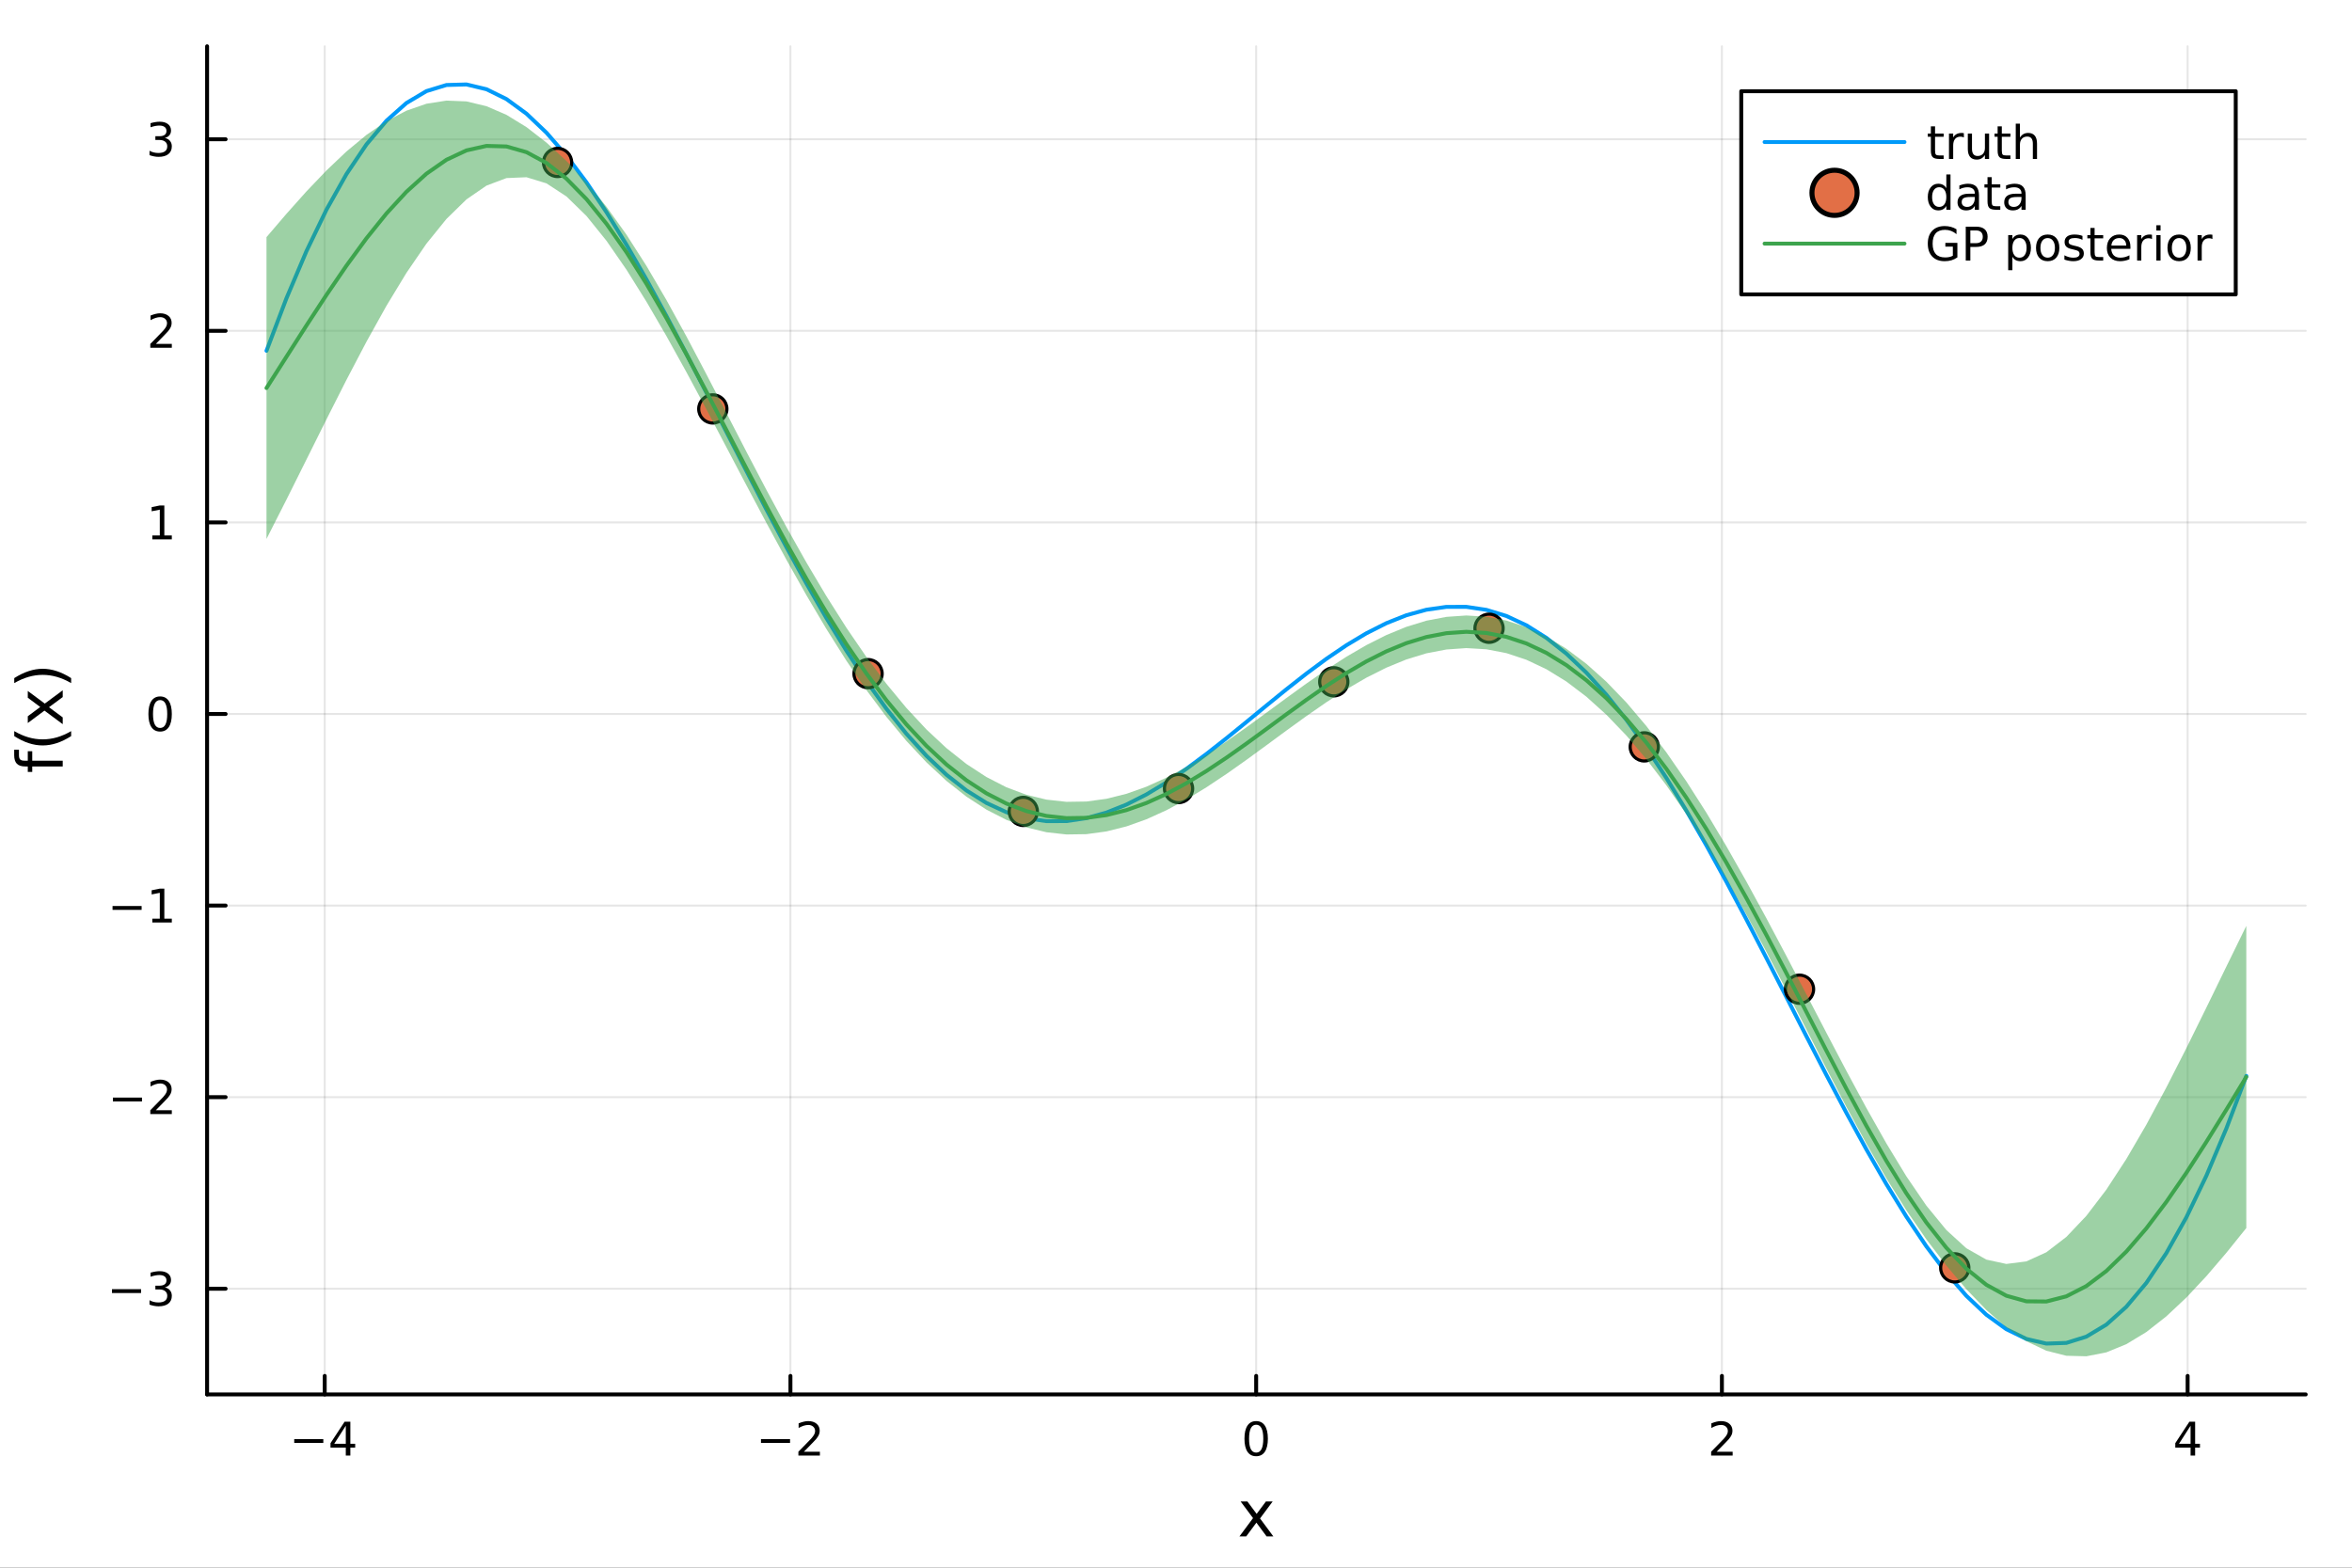 <?xml version="1.0" encoding="utf-8"?>
<svg xmlns="http://www.w3.org/2000/svg" xmlns:xlink="http://www.w3.org/1999/xlink" width="600" height="400" viewBox="0 0 2400 1600">
<rect x="0" y="0" width="2400" height="1600" fill="#333333" stroke="none"/>
<defs>
  <clipPath id="clip390">
    <rect x="0" y="0" width="2400" height="1600"/>
  </clipPath>
</defs>
<path clip-path="url(#clip390)" d="
M0 1600 L2400 1600 L2400 0 L0 0  Z
  " fill="#ffffff" fill-rule="evenodd" fill-opacity="1"/>
<defs>
  <clipPath id="clip391">
    <rect x="480" y="0" width="1681" height="1600"/>
  </clipPath>
</defs>
<path clip-path="url(#clip390)" d="
M211.325 1423.18 L2352.76 1423.18 L2352.76 47.244 L211.325 47.244  Z
  " fill="#ffffff" fill-rule="evenodd" fill-opacity="1"/>
<defs>
  <clipPath id="clip392">
    <rect x="211" y="47" width="2142" height="1377"/>
  </clipPath>
</defs>
<polyline clip-path="url(#clip392)" style="stroke:#000000; stroke-linecap:round; stroke-linejoin:round; stroke-width:2; stroke-opacity:0.1; fill:none" points="
  331.335,1423.18 331.335,47.244 
  "/>
<polyline clip-path="url(#clip392)" style="stroke:#000000; stroke-linecap:round; stroke-linejoin:round; stroke-width:2; stroke-opacity:0.1; fill:none" points="
  806.569,1423.18 806.569,47.244 
  "/>
<polyline clip-path="url(#clip392)" style="stroke:#000000; stroke-linecap:round; stroke-linejoin:round; stroke-width:2; stroke-opacity:0.1; fill:none" points="
  1281.8,1423.18 1281.8,47.244 
  "/>
<polyline clip-path="url(#clip392)" style="stroke:#000000; stroke-linecap:round; stroke-linejoin:round; stroke-width:2; stroke-opacity:0.1; fill:none" points="
  1757.04,1423.18 1757.04,47.244 
  "/>
<polyline clip-path="url(#clip392)" style="stroke:#000000; stroke-linecap:round; stroke-linejoin:round; stroke-width:2; stroke-opacity:0.1; fill:none" points="
  2232.27,1423.18 2232.27,47.244 
  "/>
<polyline clip-path="url(#clip390)" style="stroke:#000000; stroke-linecap:round; stroke-linejoin:round; stroke-width:4; stroke-opacity:1; fill:none" points="
  211.325,1423.18 2352.76,1423.18 
  "/>
<polyline clip-path="url(#clip390)" style="stroke:#000000; stroke-linecap:round; stroke-linejoin:round; stroke-width:4; stroke-opacity:1; fill:none" points="
  331.335,1423.18 331.335,1404.28 
  "/>
<polyline clip-path="url(#clip390)" style="stroke:#000000; stroke-linecap:round; stroke-linejoin:round; stroke-width:4; stroke-opacity:1; fill:none" points="
  806.569,1423.18 806.569,1404.28 
  "/>
<polyline clip-path="url(#clip390)" style="stroke:#000000; stroke-linecap:round; stroke-linejoin:round; stroke-width:4; stroke-opacity:1; fill:none" points="
  1281.8,1423.18 1281.8,1404.28 
  "/>
<polyline clip-path="url(#clip390)" style="stroke:#000000; stroke-linecap:round; stroke-linejoin:round; stroke-width:4; stroke-opacity:1; fill:none" points="
  1757.04,1423.18 1757.04,1404.28 
  "/>
<polyline clip-path="url(#clip390)" style="stroke:#000000; stroke-linecap:round; stroke-linejoin:round; stroke-width:4; stroke-opacity:1; fill:none" points="
  2232.27,1423.18 2232.27,1404.28 
  "/>
<path clip-path="url(#clip390)" d="M300.236 1468.75 L329.912 1468.75 L329.912 1472.69 L300.236 1472.69 L300.236 1468.75 Z" fill="#000000" fill-rule="evenodd" fill-opacity="1" /><path clip-path="url(#clip390)" d="M352.851 1455.09 L341.046 1473.54 L352.851 1473.54 L352.851 1455.09 M351.625 1451.02 L357.504 1451.02 L357.504 1473.54 L362.435 1473.54 L362.435 1477.43 L357.504 1477.43 L357.504 1485.58 L352.851 1485.58 L352.851 1477.43 L337.25 1477.43 L337.25 1472.92 L351.625 1451.02 Z" fill="#000000" fill-rule="evenodd" fill-opacity="1" /><path clip-path="url(#clip390)" d="M776.511 1468.75 L806.187 1468.75 L806.187 1472.69 L776.511 1472.69 L776.511 1468.75 Z" fill="#000000" fill-rule="evenodd" fill-opacity="1" /><path clip-path="url(#clip390)" d="M820.307 1481.64 L836.627 1481.64 L836.627 1485.58 L814.682 1485.58 L814.682 1481.64 Q817.344 1478.89 821.928 1474.26 Q826.534 1469.61 827.715 1468.27 Q829.96 1465.74 830.84 1464.01 Q831.743 1462.25 831.743 1460.56 Q831.743 1457.8 829.798 1456.07 Q827.877 1454.33 824.775 1454.33 Q822.576 1454.33 820.122 1455.09 Q817.692 1455.86 814.914 1457.41 L814.914 1452.69 Q817.738 1451.55 820.192 1450.97 Q822.645 1450.39 824.682 1450.39 Q830.053 1450.39 833.247 1453.08 Q836.442 1455.77 836.442 1460.26 Q836.442 1462.39 835.631 1464.31 Q834.844 1466.2 832.738 1468.8 Q832.159 1469.47 829.057 1472.69 Q825.955 1475.88 820.307 1481.64 Z" fill="#000000" fill-rule="evenodd" fill-opacity="1" /><path clip-path="url(#clip390)" d="M1281.8 1454.1 Q1278.19 1454.1 1276.36 1457.66 Q1274.56 1461.2 1274.56 1468.33 Q1274.56 1475.44 1276.36 1479.01 Q1278.19 1482.55 1281.8 1482.55 Q1285.44 1482.55 1287.24 1479.01 Q1289.07 1475.44 1289.07 1468.33 Q1289.07 1461.2 1287.24 1457.66 Q1285.44 1454.1 1281.8 1454.1 M1281.8 1450.39 Q1287.61 1450.39 1290.67 1455 Q1293.75 1459.58 1293.75 1468.33 Q1293.75 1477.06 1290.67 1481.67 Q1287.61 1486.25 1281.8 1486.25 Q1275.99 1486.25 1272.91 1481.67 Q1269.86 1477.06 1269.86 1468.33 Q1269.86 1459.58 1272.91 1455 Q1275.99 1450.39 1281.8 1450.39 Z" fill="#000000" fill-rule="evenodd" fill-opacity="1" /><path clip-path="url(#clip390)" d="M1751.69 1481.64 L1768.01 1481.64 L1768.01 1485.58 L1746.06 1485.58 L1746.06 1481.64 Q1748.73 1478.89 1753.31 1474.26 Q1757.92 1469.61 1759.1 1468.27 Q1761.34 1465.74 1762.22 1464.01 Q1763.12 1462.25 1763.12 1460.56 Q1763.12 1457.8 1761.18 1456.07 Q1759.26 1454.33 1756.16 1454.33 Q1753.96 1454.33 1751.5 1455.09 Q1749.07 1455.86 1746.3 1457.41 L1746.3 1452.69 Q1749.12 1451.55 1751.57 1450.97 Q1754.03 1450.39 1756.06 1450.39 Q1761.43 1450.39 1764.63 1453.08 Q1767.82 1455.77 1767.82 1460.26 Q1767.82 1462.39 1767.01 1464.31 Q1766.23 1466.2 1764.12 1468.8 Q1763.54 1469.47 1760.44 1472.69 Q1757.34 1475.88 1751.69 1481.64 Z" fill="#000000" fill-rule="evenodd" fill-opacity="1" /><path clip-path="url(#clip390)" d="M2235.28 1455.09 L2223.47 1473.54 L2235.28 1473.54 L2235.28 1455.09 M2234.05 1451.02 L2239.93 1451.02 L2239.93 1473.54 L2244.86 1473.54 L2244.86 1477.43 L2239.93 1477.43 L2239.93 1485.58 L2235.28 1485.58 L2235.28 1477.43 L2219.68 1477.43 L2219.68 1472.92 L2234.05 1451.02 Z" fill="#000000" fill-rule="evenodd" fill-opacity="1" /><path clip-path="url(#clip390)" d="M1298.65 1532.4 L1285.76 1549.74 L1299.32 1568.04 L1292.42 1568.04 L1282.04 1554.04 L1271.66 1568.04 L1264.76 1568.04 L1278.6 1549.39 L1265.94 1532.4 L1272.84 1532.4 L1282.29 1545.1 L1291.75 1532.4 L1298.65 1532.4 Z" fill="#000000" fill-rule="evenodd" fill-opacity="1" /><polyline clip-path="url(#clip392)" style="stroke:#000000; stroke-linecap:round; stroke-linejoin:round; stroke-width:2; stroke-opacity:0.1; fill:none" points="
  211.325,1315.29 2352.76,1315.29 
  "/>
<polyline clip-path="url(#clip392)" style="stroke:#000000; stroke-linecap:round; stroke-linejoin:round; stroke-width:2; stroke-opacity:0.1; fill:none" points="
  211.325,1119.76 2352.76,1119.76 
  "/>
<polyline clip-path="url(#clip392)" style="stroke:#000000; stroke-linecap:round; stroke-linejoin:round; stroke-width:2; stroke-opacity:0.1; fill:none" points="
  211.325,924.235 2352.76,924.235 
  "/>
<polyline clip-path="url(#clip392)" style="stroke:#000000; stroke-linecap:round; stroke-linejoin:round; stroke-width:2; stroke-opacity:0.1; fill:none" points="
  211.325,728.708 2352.76,728.708 
  "/>
<polyline clip-path="url(#clip392)" style="stroke:#000000; stroke-linecap:round; stroke-linejoin:round; stroke-width:2; stroke-opacity:0.1; fill:none" points="
  211.325,533.181 2352.76,533.181 
  "/>
<polyline clip-path="url(#clip392)" style="stroke:#000000; stroke-linecap:round; stroke-linejoin:round; stroke-width:2; stroke-opacity:0.1; fill:none" points="
  211.325,337.654 2352.76,337.654 
  "/>
<polyline clip-path="url(#clip392)" style="stroke:#000000; stroke-linecap:round; stroke-linejoin:round; stroke-width:2; stroke-opacity:0.1; fill:none" points="
  211.325,142.127 2352.76,142.127 
  "/>
<polyline clip-path="url(#clip390)" style="stroke:#000000; stroke-linecap:round; stroke-linejoin:round; stroke-width:4; stroke-opacity:1; fill:none" points="
  211.325,1423.18 211.325,47.244 
  "/>
<polyline clip-path="url(#clip390)" style="stroke:#000000; stroke-linecap:round; stroke-linejoin:round; stroke-width:4; stroke-opacity:1; fill:none" points="
  211.325,1315.29 230.222,1315.29 
  "/>
<polyline clip-path="url(#clip390)" style="stroke:#000000; stroke-linecap:round; stroke-linejoin:round; stroke-width:4; stroke-opacity:1; fill:none" points="
  211.325,1119.76 230.222,1119.76 
  "/>
<polyline clip-path="url(#clip390)" style="stroke:#000000; stroke-linecap:round; stroke-linejoin:round; stroke-width:4; stroke-opacity:1; fill:none" points="
  211.325,924.235 230.222,924.235 
  "/>
<polyline clip-path="url(#clip390)" style="stroke:#000000; stroke-linecap:round; stroke-linejoin:round; stroke-width:4; stroke-opacity:1; fill:none" points="
  211.325,728.708 230.222,728.708 
  "/>
<polyline clip-path="url(#clip390)" style="stroke:#000000; stroke-linecap:round; stroke-linejoin:round; stroke-width:4; stroke-opacity:1; fill:none" points="
  211.325,533.181 230.222,533.181 
  "/>
<polyline clip-path="url(#clip390)" style="stroke:#000000; stroke-linecap:round; stroke-linejoin:round; stroke-width:4; stroke-opacity:1; fill:none" points="
  211.325,337.654 230.222,337.654 
  "/>
<polyline clip-path="url(#clip390)" style="stroke:#000000; stroke-linecap:round; stroke-linejoin:round; stroke-width:4; stroke-opacity:1; fill:none" points="
  211.325,142.127 230.222,142.127 
  "/>
<path clip-path="url(#clip390)" d="M114.26 1315.74 L143.936 1315.74 L143.936 1319.68 L114.26 1319.68 L114.26 1315.74 Z" fill="#000000" fill-rule="evenodd" fill-opacity="1" /><path clip-path="url(#clip390)" d="M168.195 1313.93 Q171.552 1314.65 173.427 1316.92 Q175.325 1319.19 175.325 1322.52 Q175.325 1327.64 171.806 1330.44 Q168.288 1333.24 161.806 1333.24 Q159.63 1333.24 157.315 1332.8 Q155.024 1332.38 152.57 1331.53 L152.57 1327.01 Q154.515 1328.15 156.829 1328.73 Q159.144 1329.3 161.667 1329.3 Q166.065 1329.3 168.357 1327.57 Q170.672 1325.83 170.672 1322.52 Q170.672 1319.47 168.519 1317.75 Q166.39 1316.02 162.57 1316.02 L158.542 1316.02 L158.542 1312.18 L162.755 1312.18 Q166.204 1312.18 168.033 1310.81 Q169.862 1309.42 169.862 1306.83 Q169.862 1304.17 167.964 1302.75 Q166.089 1301.32 162.57 1301.32 Q160.649 1301.32 158.45 1301.74 Q156.251 1302.15 153.612 1303.03 L153.612 1298.87 Q156.274 1298.12 158.589 1297.75 Q160.927 1297.38 162.987 1297.38 Q168.311 1297.38 171.413 1299.81 Q174.514 1302.22 174.514 1306.34 Q174.514 1309.21 172.871 1311.2 Q171.227 1313.17 168.195 1313.93 Z" fill="#000000" fill-rule="evenodd" fill-opacity="1" /><path clip-path="url(#clip390)" d="M115.209 1120.21 L144.885 1120.21 L144.885 1124.15 L115.209 1124.15 L115.209 1120.21 Z" fill="#000000" fill-rule="evenodd" fill-opacity="1" /><path clip-path="url(#clip390)" d="M159.005 1133.11 L175.325 1133.11 L175.325 1137.04 L153.38 1137.04 L153.38 1133.11 Q156.042 1130.35 160.626 1125.72 Q165.232 1121.07 166.413 1119.73 Q168.658 1117.2 169.538 1115.47 Q170.44 1113.71 170.44 1112.02 Q170.44 1109.26 168.496 1107.53 Q166.575 1105.79 163.473 1105.79 Q161.274 1105.79 158.82 1106.56 Q156.39 1107.32 153.612 1108.87 L153.612 1104.15 Q156.436 1103.01 158.89 1102.44 Q161.343 1101.86 163.38 1101.86 Q168.751 1101.86 171.945 1104.54 Q175.139 1107.23 175.139 1111.72 Q175.139 1113.85 174.329 1115.77 Q173.542 1117.67 171.436 1120.26 Q170.857 1120.93 167.755 1124.15 Q164.653 1127.34 159.005 1133.11 Z" fill="#000000" fill-rule="evenodd" fill-opacity="1" /><path clip-path="url(#clip390)" d="M114.839 924.686 L144.515 924.686 L144.515 928.622 L114.839 928.622 L114.839 924.686 Z" fill="#000000" fill-rule="evenodd" fill-opacity="1" /><path clip-path="url(#clip390)" d="M155.417 937.58 L163.056 937.58 L163.056 911.214 L154.746 912.881 L154.746 908.622 L163.01 906.955 L167.686 906.955 L167.686 937.58 L175.325 937.58 L175.325 941.515 L155.417 941.515 L155.417 937.58 Z" fill="#000000" fill-rule="evenodd" fill-opacity="1" /><path clip-path="url(#clip390)" d="M163.38 714.507 Q159.769 714.507 157.94 718.072 Q156.135 721.613 156.135 728.743 Q156.135 735.849 157.94 739.414 Q159.769 742.956 163.38 742.956 Q167.015 742.956 168.82 739.414 Q170.649 735.849 170.649 728.743 Q170.649 721.613 168.82 718.072 Q167.015 714.507 163.38 714.507 M163.38 710.803 Q169.19 710.803 172.246 715.41 Q175.325 719.993 175.325 728.743 Q175.325 737.47 172.246 742.076 Q169.19 746.659 163.38 746.659 Q157.57 746.659 154.491 742.076 Q151.436 737.47 151.436 728.743 Q151.436 719.993 154.491 715.41 Q157.57 710.803 163.38 710.803 Z" fill="#000000" fill-rule="evenodd" fill-opacity="1" /><path clip-path="url(#clip390)" d="M155.417 546.526 L163.056 546.526 L163.056 520.16 L154.746 521.827 L154.746 517.568 L163.01 515.901 L167.686 515.901 L167.686 546.526 L175.325 546.526 L175.325 550.461 L155.417 550.461 L155.417 546.526 Z" fill="#000000" fill-rule="evenodd" fill-opacity="1" /><path clip-path="url(#clip390)" d="M159.005 350.999 L175.325 350.999 L175.325 354.934 L153.38 354.934 L153.38 350.999 Q156.042 348.244 160.626 343.615 Q165.232 338.962 166.413 337.619 Q168.658 335.096 169.538 333.36 Q170.44 331.601 170.44 329.911 Q170.44 327.157 168.496 325.42 Q166.575 323.684 163.473 323.684 Q161.274 323.684 158.82 324.448 Q156.39 325.212 153.612 326.763 L153.612 322.041 Q156.436 320.907 158.89 320.328 Q161.343 319.749 163.38 319.749 Q168.751 319.749 171.945 322.434 Q175.139 325.12 175.139 329.61 Q175.139 331.74 174.329 333.661 Q173.542 335.559 171.436 338.152 Q170.857 338.823 167.755 342.041 Q164.653 345.235 159.005 350.999 Z" fill="#000000" fill-rule="evenodd" fill-opacity="1" /><path clip-path="url(#clip390)" d="M168.195 140.773 Q171.552 141.491 173.427 143.759 Q175.325 146.028 175.325 149.361 Q175.325 154.477 171.806 157.278 Q168.288 160.079 161.806 160.079 Q159.63 160.079 157.315 159.639 Q155.024 159.222 152.57 158.366 L152.57 153.852 Q154.515 154.986 156.829 155.565 Q159.144 156.143 161.667 156.143 Q166.065 156.143 168.357 154.407 Q170.672 152.671 170.672 149.361 Q170.672 146.305 168.519 144.592 Q166.39 142.856 162.57 142.856 L158.542 142.856 L158.542 139.014 L162.755 139.014 Q166.204 139.014 168.033 137.648 Q169.862 136.259 169.862 133.667 Q169.862 131.005 167.964 129.593 Q166.089 128.157 162.57 128.157 Q160.649 128.157 158.45 128.574 Q156.251 128.991 153.612 129.87 L153.612 125.704 Q156.274 124.963 158.589 124.593 Q160.927 124.222 162.987 124.222 Q168.311 124.222 171.413 126.653 Q174.514 129.06 174.514 133.181 Q174.514 136.051 172.871 138.042 Q171.227 140.009 168.195 140.773 Z" fill="#000000" fill-rule="evenodd" fill-opacity="1" /><path clip-path="url(#clip390)" d="M14.479 765.163 L19.349 765.163 L19.349 770.764 Q19.349 773.915 20.622 775.157 Q21.895 776.366 25.205 776.366 L28.356 776.366 L28.356 766.722 L32.908 766.722 L32.908 776.366 L64.004 776.366 L64.004 782.255 L32.908 782.255 L32.908 787.856 L28.356 787.856 L28.356 782.255 L25.874 782.255 Q19.922 782.255 17.216 779.485 Q14.479 776.716 14.479 770.701 L14.479 765.163 Z" fill="#000000" fill-rule="evenodd" fill-opacity="1" /><path clip-path="url(#clip390)" d="M14.543 746.193 Q21.863 750.458 29.025 752.527 Q36.186 754.596 43.538 754.596 Q50.891 754.596 58.116 752.527 Q65.309 750.426 72.598 746.193 L72.598 751.285 Q65.118 756.06 57.893 758.447 Q50.668 760.802 43.538 760.802 Q36.441 760.802 29.247 758.447 Q22.054 756.091 14.543 751.285 L14.543 746.193 Z" fill="#000000" fill-rule="evenodd" fill-opacity="1" /><path clip-path="url(#clip390)" d="M28.356 705.198 L45.703 718.088 L64.004 704.529 L64.004 711.436 L50 721.812 L64.004 732.188 L64.004 739.095 L45.353 725.25 L28.356 737.917 L28.356 731.011 L41.056 721.558 L28.356 712.104 L28.356 705.198 Z" fill="#000000" fill-rule="evenodd" fill-opacity="1" /><path clip-path="url(#clip390)" d="M14.543 697.177 L14.543 692.084 Q22.054 687.31 29.247 684.955 Q36.441 682.568 43.538 682.568 Q50.668 682.568 57.893 684.955 Q65.118 687.31 72.598 692.084 L72.598 697.177 Q65.309 692.944 58.116 690.875 Q50.891 688.774 43.538 688.774 Q36.186 688.774 29.025 690.875 Q21.863 692.944 14.543 697.177 Z" fill="#000000" fill-rule="evenodd" fill-opacity="1" /><polyline clip-path="url(#clip392)" style="stroke:#009af9; stroke-linecap:round; stroke-linejoin:round; stroke-width:4; stroke-opacity:1; fill:none" points="
  271.931,358.014 292.337,304.34 312.744,256.253 333.15,213.968 353.556,177.643 373.962,147.374 394.369,123.199 414.775,105.097 435.181,92.99 455.587,86.748 
  475.994,86.186 496.4,91.071 516.806,101.125 537.212,116.029 557.619,135.426 578.025,158.926 598.431,186.11 618.837,216.537 639.244,249.748 659.65,285.268 
  680.056,322.618 700.462,361.312 720.869,400.87 741.275,440.816 761.681,480.688 782.087,520.041 802.494,558.45 822.9,595.515 843.306,630.867 863.712,664.167 
  884.119,695.114 904.525,723.443 924.931,748.93 945.337,771.395 965.743,790.699 986.15,806.749 1006.56,819.495 1026.96,828.933 1047.37,835.101 1067.77,838.083 
  1088.18,838.001 1108.59,835.018 1128.99,829.332 1149.4,821.177 1169.81,810.818 1190.21,798.545 1210.62,784.674 1231.02,769.541 1251.43,753.496 1271.84,736.901 
  1292.24,720.125 1312.65,703.539 1333.06,687.511 1353.46,672.403 1373.87,658.566 1394.27,646.334 1414.68,636.023 1435.09,627.922 1455.49,622.297 1475.9,619.379 
  1496.31,619.367 1516.71,622.422 1537.12,628.666 1557.52,638.181 1577.93,651.004 1598.34,667.13 1618.74,686.509 1639.15,709.046 1659.56,734.602 1679.96,762.994 
  1700.37,793.999 1720.77,827.35 1741.18,862.746 1761.59,899.847 1781.99,938.282 1802.4,977.652 1822.81,1017.53 1843.21,1057.47 1863.62,1097.02 1884.02,1135.69 
  1904.43,1173 1924.84,1208.47 1945.24,1241.62 1965.65,1271.98 1986.06,1299.08 2006.46,1322.49 2026.87,1341.79 2047.27,1356.58 2067.68,1366.52 2088.09,1371.28 
  2108.49,1370.59 2128.9,1364.21 2149.31,1351.97 2169.71,1333.72 2190.12,1309.41 2210.52,1279 2230.93,1242.53 2251.34,1200.11 2271.74,1151.89 2292.15,1098.09 
  
  "/>
<circle clip-path="url(#clip392)" cx="568.952" cy="165.797" r="14.4" fill="#e26f46" fill-rule="evenodd" fill-opacity="1" stroke="#000000" stroke-opacity="1" stroke-width="3.2"/>
<circle clip-path="url(#clip392)" cx="727.363" cy="417.369" r="14.4" fill="#e26f46" fill-rule="evenodd" fill-opacity="1" stroke="#000000" stroke-opacity="1" stroke-width="3.2"/>
<circle clip-path="url(#clip392)" cx="885.775" cy="687.548" r="14.4" fill="#e26f46" fill-rule="evenodd" fill-opacity="1" stroke="#000000" stroke-opacity="1" stroke-width="3.2"/>
<circle clip-path="url(#clip392)" cx="1044.19" cy="828.142" r="14.4" fill="#e26f46" fill-rule="evenodd" fill-opacity="1" stroke="#000000" stroke-opacity="1" stroke-width="3.2"/>
<circle clip-path="url(#clip392)" cx="1202.6" cy="804.798" r="14.4" fill="#e26f46" fill-rule="evenodd" fill-opacity="1" stroke="#000000" stroke-opacity="1" stroke-width="3.2"/>
<circle clip-path="url(#clip392)" cx="1361.01" cy="695.859" r="14.4" fill="#e26f46" fill-rule="evenodd" fill-opacity="1" stroke="#000000" stroke-opacity="1" stroke-width="3.2"/>
<circle clip-path="url(#clip392)" cx="1519.42" cy="641.196" r="14.4" fill="#e26f46" fill-rule="evenodd" fill-opacity="1" stroke="#000000" stroke-opacity="1" stroke-width="3.2"/>
<circle clip-path="url(#clip392)" cx="1677.83" cy="762.286" r="14.4" fill="#e26f46" fill-rule="evenodd" fill-opacity="1" stroke="#000000" stroke-opacity="1" stroke-width="3.2"/>
<circle clip-path="url(#clip392)" cx="1836.24" cy="1009.61" r="14.4" fill="#e26f46" fill-rule="evenodd" fill-opacity="1" stroke="#000000" stroke-opacity="1" stroke-width="3.2"/>
<circle clip-path="url(#clip392)" cx="1994.65" cy="1293.99" r="14.4" fill="#e26f46" fill-rule="evenodd" fill-opacity="1" stroke="#000000" stroke-opacity="1" stroke-width="3.2"/>
<path clip-path="url(#clip392)" d="
M271.931 550.052 L292.337 509.852 L312.744 468.941 L333.15 427.965 L353.556 387.64 L373.962 348.741 L394.369 312.069 L414.775 278.44 L435.181 248.645 L455.587 223.436 
  L475.994 203.497 L496.4 189.431 L516.806 181.752 L537.212 180.888 L557.619 187.14 L578.025 200.508 L598.431 220.411 L618.837 245.725 L639.244 275.234 L659.65 307.932 
  L680.056 343.029 L700.462 379.87 L720.869 417.883 L741.275 456.539 L761.681 495.329 L782.087 533.753 L802.494 571.318 L822.9 607.552 L843.306 642.024 L863.712 674.372 
  L884.119 704.313 L904.525 731.643 L924.931 756.234 L945.337 778.014 L965.743 796.952 L986.15 813.046 L1006.56 826.307 L1026.96 836.759 L1047.37 844.436 L1067.77 849.381 
  L1088.18 851.658 L1108.59 851.35 L1128.99 848.569 L1149.4 843.453 L1169.81 836.174 L1190.21 826.935 L1210.62 815.972 L1231.02 803.551 L1251.43 789.972 L1271.84 775.559 
  L1292.24 760.66 L1312.65 745.639 L1333.06 730.867 L1353.46 716.713 L1373.87 703.533 L1394.27 691.663 L1414.68 681.408 L1435.09 673.041 L1455.49 666.798 L1475.9 662.879 
  L1496.31 661.452 L1516.71 662.654 L1537.12 666.594 L1557.52 673.357 L1577.93 683.001 L1598.34 695.56 L1618.74 711.041 L1639.15 729.428 L1659.56 750.679 L1679.96 774.736 
  L1700.37 801.518 L1720.77 830.925 L1741.18 862.825 L1761.59 897.043 L1781.99 933.332 L1802.4 971.346 L1822.81 1010.62 L1843.21 1050.56 L1863.62 1090.49 L1884.02 1129.63 
  L1904.43 1167.24 L1924.84 1202.61 L1945.24 1235.23 L1965.65 1264.87 L1986.06 1291.65 L2006.46 1315.74 L2026.87 1336.99 L2047.27 1354.88 L2067.68 1368.87 L2088.09 1378.55 
  L2108.49 1383.7 L2128.9 1384.24 L2149.31 1380.24 L2169.71 1371.89 L2190.12 1359.52 L2210.52 1343.51 L2230.93 1324.35 L2251.34 1302.56 L2271.74 1278.7 L2292.15 1253.35 
  L2292.15 944.956 L2271.74 986.62 L2251.34 1028.5 L2230.93 1069.87 L2210.52 1109.95 L2190.12 1147.92 L2169.71 1182.94 L2149.31 1214.21 L2128.9 1240.94 L2108.49 1262.44 
  L2088.09 1278.09 L2067.68 1287.41 L2047.27 1289.99 L2026.87 1285.56 L2006.46 1273.96 L1986.06 1255.34 L1965.65 1230.44 L1945.24 1200.5 L1924.84 1166.88 L1904.43 1130.7 
  L1884.02 1092.83 L1863.62 1053.97 L1843.21 1014.72 L1822.81 975.607 L1802.4 937.087 L1781.99 899.606 L1761.59 863.581 L1741.18 829.399 L1720.77 797.401 L1700.37 767.865 
  L1679.96 740.998 L1659.56 716.934 L1639.15 695.751 L1618.74 677.481 L1598.34 662.126 L1577.93 649.67 L1557.52 640.089 L1537.12 633.347 L1516.71 629.396 L1496.31 628.171 
  L1475.9 629.578 L1455.49 633.489 L1435.09 639.739 L1414.68 648.124 L1394.27 658.4 L1373.87 670.288 L1353.46 683.479 L1333.06 697.636 L1312.65 712.407 L1292.24 727.426 
  L1271.84 742.325 L1251.43 756.74 L1231.02 770.321 L1210.62 782.738 L1190.21 793.691 L1169.81 802.912 L1149.4 810.17 L1128.99 815.267 L1108.59 818.041 L1088.18 818.356 
  L1067.77 816.099 L1047.37 811.177 L1026.96 803.512 L1006.56 793.04 L986.15 779.717 L965.743 763.521 L945.337 744.457 L924.931 722.561 L904.525 697.899 L884.119 670.574 
  L863.712 640.717 L843.306 608.498 L822.9 574.124 L802.494 537.859 L782.087 500.037 L761.681 461.086 L741.275 421.545 L720.869 382.062 L700.462 343.366 L680.056 306.223 
  L659.65 271.38 L639.244 239.484 L618.837 210.98 L598.431 185.992 L578.025 164.286 L557.619 145.533 L537.212 129.729 L516.806 117.216 L496.4 108.385 L475.994 103.5 
  L455.587 102.671 L435.181 105.868 L414.775 112.944 L394.369 123.652 L373.962 137.663 L353.556 154.58 L333.15 173.959 L312.744 195.321 L292.337 218.17 L271.931 242.014 
   Z
  " fill="#3da44d" fill-rule="evenodd" fill-opacity="0.5"/>
<polyline clip-path="url(#clip392)" style="stroke:#3da44d; stroke-linecap:round; stroke-linejoin:round; stroke-width:4; stroke-opacity:1; fill:none" points="
  271.931,396.033 292.337,364.011 312.744,332.131 333.15,300.962 353.556,271.11 373.962,243.202 394.369,217.861 414.775,195.692 435.181,177.257 455.587,163.054 
  475.994,153.499 496.4,148.908 516.806,149.484 537.212,155.309 557.619,166.336 578.025,182.397 598.431,203.201 618.837,228.352 639.244,257.359 659.65,289.656 
  680.056,324.626 700.462,361.618 720.869,399.973 741.275,439.042 761.681,478.207 782.087,516.895 802.494,554.589 822.9,590.838 843.306,625.261 863.712,657.545 
  884.119,687.443 904.525,714.771 924.931,739.398 945.337,761.236 965.743,780.237 986.15,796.381 1006.56,809.673 1026.96,820.136 1047.37,827.807 1067.77,832.74 
  1088.18,835.007 1108.59,834.696 1128.99,831.918 1149.4,826.811 1169.81,819.543 1190.21,810.313 1210.62,799.355 1231.02,786.936 1251.43,773.356 1271.84,758.942 
  1292.24,744.043 1312.65,729.023 1333.06,714.252 1353.46,700.096 1373.87,686.911 1394.27,675.031 1414.68,664.766 1435.09,656.39 1455.49,650.144 1475.9,646.229 
  1496.31,644.812 1516.71,646.025 1537.12,649.97 1557.52,656.723 1577.93,666.336 1598.34,678.843 1618.74,694.261 1639.15,712.59 1659.56,733.807 1679.96,757.867 
  1700.37,784.692 1720.77,814.163 1741.18,846.112 1761.59,880.312 1781.99,916.469 1802.4,954.216 1822.81,993.113 1843.21,1032.64 1863.62,1072.23 1884.02,1111.23 
  1904.43,1148.97 1924.84,1184.74 1945.24,1217.86 1965.65,1247.65 1986.06,1273.5 2006.46,1294.85 2026.87,1311.27 2047.27,1322.43 2067.68,1328.14 2088.09,1328.32 
  2108.49,1323.07 2128.9,1312.59 2149.31,1297.22 2169.71,1277.42 2190.12,1253.72 2210.52,1226.73 2230.93,1197.11 2251.34,1165.53 2271.74,1132.66 2292.15,1099.16 
  
  "/>
<path clip-path="url(#clip390)" d="
M1776.79 300.469 L2281.37 300.469 L2281.37 93.109 L1776.79 93.109  Z
  " fill="#ffffff" fill-rule="evenodd" fill-opacity="1"/>
<polyline clip-path="url(#clip390)" style="stroke:#000000; stroke-linecap:round; stroke-linejoin:round; stroke-width:4; stroke-opacity:1; fill:none" points="
  1776.79,300.469 2281.37,300.469 2281.37,93.109 1776.79,93.109 1776.79,300.469 
  "/>
<polyline clip-path="url(#clip390)" style="stroke:#009af9; stroke-linecap:round; stroke-linejoin:round; stroke-width:4; stroke-opacity:1; fill:none" points="
  1800.59,144.949 1943.35,144.949 
  "/>
<path clip-path="url(#clip390)" d="M1974.55 128.942 L1974.55 136.303 L1983.32 136.303 L1983.32 139.613 L1974.55 139.613 L1974.55 153.687 Q1974.55 156.858 1975.41 157.761 Q1976.29 158.664 1978.95 158.664 L1983.32 158.664 L1983.32 162.229 L1978.95 162.229 Q1974.02 162.229 1972.14 160.4 Q1970.27 158.548 1970.27 153.687 L1970.27 139.613 L1967.14 139.613 L1967.14 136.303 L1970.27 136.303 L1970.27 128.942 L1974.55 128.942 Z" fill="#000000" fill-rule="evenodd" fill-opacity="1" /><path clip-path="url(#clip390)" d="M2003.95 140.284 Q2003.23 139.868 2002.37 139.682 Q2001.54 139.474 2000.52 139.474 Q1996.91 139.474 1994.97 141.835 Q1993.05 144.173 1993.05 148.571 L1993.05 162.229 L1988.76 162.229 L1988.76 136.303 L1993.05 136.303 L1993.05 140.331 Q1994.39 137.969 1996.54 136.835 Q1998.69 135.678 2001.77 135.678 Q2002.21 135.678 2002.74 135.747 Q2003.28 135.794 2003.93 135.909 L2003.95 140.284 Z" fill="#000000" fill-rule="evenodd" fill-opacity="1" /><path clip-path="url(#clip390)" d="M2007.98 151.997 L2007.98 136.303 L2012.24 136.303 L2012.24 151.835 Q2012.24 155.516 2013.67 157.368 Q2015.11 159.196 2017.98 159.196 Q2021.43 159.196 2023.42 156.997 Q2025.43 154.798 2025.43 151.002 L2025.43 136.303 L2029.69 136.303 L2029.69 162.229 L2025.43 162.229 L2025.43 158.247 Q2023.88 160.608 2021.82 161.766 Q2019.78 162.9 2017.07 162.9 Q2012.61 162.9 2010.29 160.122 Q2007.98 157.344 2007.98 151.997 M2018.69 135.678 L2018.69 135.678 Z" fill="#000000" fill-rule="evenodd" fill-opacity="1" /><path clip-path="url(#clip390)" d="M2042.67 128.942 L2042.67 136.303 L2051.45 136.303 L2051.45 139.613 L2042.67 139.613 L2042.67 153.687 Q2042.67 156.858 2043.53 157.761 Q2044.41 158.664 2047.07 158.664 L2051.45 158.664 L2051.45 162.229 L2047.07 162.229 Q2042.14 162.229 2040.27 160.4 Q2038.39 158.548 2038.39 153.687 L2038.39 139.613 L2035.27 139.613 L2035.27 136.303 L2038.39 136.303 L2038.39 128.942 L2042.67 128.942 Z" fill="#000000" fill-rule="evenodd" fill-opacity="1" /><path clip-path="url(#clip390)" d="M2078.6 146.581 L2078.6 162.229 L2074.34 162.229 L2074.34 146.719 Q2074.34 143.039 2072.91 141.21 Q2071.47 139.382 2068.6 139.382 Q2065.15 139.382 2063.16 141.581 Q2061.17 143.78 2061.17 147.576 L2061.17 162.229 L2056.89 162.229 L2056.89 126.21 L2061.17 126.21 L2061.17 140.331 Q2062.7 137.993 2064.76 136.835 Q2066.84 135.678 2069.55 135.678 Q2074.02 135.678 2076.31 138.456 Q2078.6 141.21 2078.6 146.581 Z" fill="#000000" fill-rule="evenodd" fill-opacity="1" /><circle clip-path="url(#clip390)" cx="1871.97" cy="196.789" r="23.04" fill="#e26f46" fill-rule="evenodd" fill-opacity="1" stroke="#000000" stroke-opacity="1" stroke-width="5.12"/>
<path clip-path="url(#clip390)" d="M1986.05 192.078 L1986.05 178.05 L1990.31 178.05 L1990.31 214.069 L1986.05 214.069 L1986.05 210.18 Q1984.71 212.495 1982.65 213.629 Q1980.62 214.74 1977.74 214.74 Q1973.05 214.74 1970.08 210.99 Q1967.14 207.24 1967.14 201.129 Q1967.14 195.018 1970.08 191.268 Q1973.05 187.518 1977.74 187.518 Q1980.62 187.518 1982.65 188.652 Q1984.71 189.763 1986.05 192.078 M1971.54 201.129 Q1971.54 205.828 1973.46 208.513 Q1975.41 211.175 1978.79 211.175 Q1982.17 211.175 1984.11 208.513 Q1986.05 205.828 1986.05 201.129 Q1986.05 196.43 1984.11 193.768 Q1982.17 191.083 1978.79 191.083 Q1975.41 191.083 1973.46 193.768 Q1971.54 196.43 1971.54 201.129 Z" fill="#000000" fill-rule="evenodd" fill-opacity="1" /><path clip-path="url(#clip390)" d="M2010.87 201.036 Q2005.71 201.036 2003.72 202.217 Q2001.73 203.397 2001.73 206.245 Q2001.73 208.513 2003.21 209.856 Q2004.71 211.175 2007.28 211.175 Q2010.82 211.175 2012.95 208.675 Q2015.11 206.152 2015.11 201.985 L2015.11 201.036 L2010.87 201.036 M2019.36 199.277 L2019.36 214.069 L2015.11 214.069 L2015.11 210.133 Q2013.65 212.495 2011.47 213.629 Q2009.3 214.74 2006.15 214.74 Q2002.17 214.74 1999.8 212.518 Q1997.47 210.272 1997.47 206.522 Q1997.47 202.147 2000.38 199.925 Q2003.32 197.703 2009.13 197.703 L2015.11 197.703 L2015.11 197.286 Q2015.11 194.347 2013.16 192.749 Q2011.24 191.129 2007.74 191.129 Q2005.52 191.129 2003.42 191.661 Q2001.31 192.194 1999.36 193.259 L1999.36 189.323 Q2001.7 188.421 2003.9 187.981 Q2006.1 187.518 2008.18 187.518 Q2013.81 187.518 2016.59 190.434 Q2019.36 193.351 2019.36 199.277 Z" fill="#000000" fill-rule="evenodd" fill-opacity="1" /><path clip-path="url(#clip390)" d="M2032.35 180.782 L2032.35 188.143 L2041.12 188.143 L2041.12 191.453 L2032.35 191.453 L2032.35 205.527 Q2032.35 208.698 2033.21 209.601 Q2034.09 210.504 2036.75 210.504 L2041.12 210.504 L2041.12 214.069 L2036.75 214.069 Q2031.82 214.069 2029.94 212.24 Q2028.07 210.388 2028.07 205.527 L2028.07 191.453 L2024.94 191.453 L2024.94 188.143 L2028.07 188.143 L2028.07 180.782 L2032.35 180.782 Z" fill="#000000" fill-rule="evenodd" fill-opacity="1" /><path clip-path="url(#clip390)" d="M2058.51 201.036 Q2053.35 201.036 2051.36 202.217 Q2049.36 203.397 2049.36 206.245 Q2049.36 208.513 2050.85 209.856 Q2052.35 211.175 2054.92 211.175 Q2058.46 211.175 2060.59 208.675 Q2062.74 206.152 2062.74 201.985 L2062.74 201.036 L2058.51 201.036 M2067 199.277 L2067 214.069 L2062.74 214.069 L2062.74 210.133 Q2061.29 212.495 2059.11 213.629 Q2056.93 214.74 2053.79 214.74 Q2049.8 214.74 2047.44 212.518 Q2045.11 210.272 2045.11 206.522 Q2045.11 202.147 2048.02 199.925 Q2050.96 197.703 2056.77 197.703 L2062.74 197.703 L2062.74 197.286 Q2062.74 194.347 2060.8 192.749 Q2058.88 191.129 2055.38 191.129 Q2053.16 191.129 2051.05 191.661 Q2048.95 192.194 2047 193.259 L2047 189.323 Q2049.34 188.421 2051.54 187.981 Q2053.74 187.518 2055.82 187.518 Q2061.45 187.518 2064.23 190.434 Q2067 193.351 2067 199.277 Z" fill="#000000" fill-rule="evenodd" fill-opacity="1" /><polyline clip-path="url(#clip390)" style="stroke:#3da44d; stroke-linecap:round; stroke-linejoin:round; stroke-width:4; stroke-opacity:1; fill:none" points="
  1800.59,248.629 1943.35,248.629 
  "/>
<path clip-path="url(#clip390)" d="M1992.7 260.978 L1992.7 251.696 L1985.06 251.696 L1985.06 247.853 L1997.33 247.853 L1997.33 262.691 Q1994.62 264.612 1991.36 265.608 Q1988.09 266.58 1984.39 266.58 Q1976.29 266.58 1971.7 261.858 Q1967.14 257.112 1967.14 248.663 Q1967.14 240.191 1971.7 235.469 Q1976.29 230.724 1984.39 230.724 Q1987.77 230.724 1990.8 231.557 Q1993.86 232.39 1996.43 234.011 L1996.43 238.987 Q1993.83 236.788 1990.92 235.677 Q1988 234.566 1984.78 234.566 Q1978.44 234.566 1975.24 238.108 Q1972.07 241.649 1972.07 248.663 Q1972.07 255.654 1975.24 259.196 Q1978.44 262.737 1984.78 262.737 Q1987.26 262.737 1989.2 262.321 Q1991.15 261.881 1992.7 260.978 Z" fill="#000000" fill-rule="evenodd" fill-opacity="1" /><path clip-path="url(#clip390)" d="M2010.55 235.191 L2010.55 248.177 L2016.43 248.177 Q2019.69 248.177 2021.47 246.487 Q2023.25 244.798 2023.25 241.673 Q2023.25 238.571 2021.47 236.881 Q2019.69 235.191 2016.43 235.191 L2010.55 235.191 M2005.87 231.349 L2016.43 231.349 Q2022.24 231.349 2025.2 233.987 Q2028.18 236.603 2028.18 241.673 Q2028.18 246.788 2025.2 249.404 Q2022.24 252.02 2016.43 252.02 L2010.55 252.02 L2010.55 265.909 L2005.87 265.909 L2005.87 231.349 Z" fill="#000000" fill-rule="evenodd" fill-opacity="1" /><path clip-path="url(#clip390)" d="M2053.46 262.02 L2053.46 275.77 L2049.18 275.77 L2049.18 239.983 L2053.46 239.983 L2053.46 243.918 Q2054.8 241.603 2056.84 240.492 Q2058.9 239.358 2061.75 239.358 Q2066.47 239.358 2069.41 243.108 Q2072.37 246.858 2072.37 252.969 Q2072.37 259.08 2069.41 262.83 Q2066.47 266.58 2061.75 266.58 Q2058.9 266.58 2056.84 265.469 Q2054.8 264.335 2053.46 262.02 M2067.95 252.969 Q2067.95 248.27 2066.01 245.608 Q2064.09 242.923 2060.71 242.923 Q2057.33 242.923 2055.38 245.608 Q2053.46 248.27 2053.46 252.969 Q2053.46 257.668 2055.38 260.353 Q2057.33 263.015 2060.71 263.015 Q2064.09 263.015 2066.01 260.353 Q2067.95 257.668 2067.95 252.969 Z" fill="#000000" fill-rule="evenodd" fill-opacity="1" /><path clip-path="url(#clip390)" d="M2089.48 242.969 Q2086.05 242.969 2084.06 245.654 Q2082.07 248.316 2082.07 252.969 Q2082.07 257.622 2084.04 260.307 Q2086.03 262.969 2089.48 262.969 Q2092.88 262.969 2094.87 260.284 Q2096.86 257.598 2096.86 252.969 Q2096.86 248.362 2094.87 245.677 Q2092.88 242.969 2089.48 242.969 M2089.48 239.358 Q2095.04 239.358 2098.21 242.969 Q2101.38 246.58 2101.38 252.969 Q2101.38 259.335 2098.21 262.969 Q2095.04 266.58 2089.48 266.58 Q2083.9 266.58 2080.73 262.969 Q2077.58 259.335 2077.58 252.969 Q2077.58 246.58 2080.73 242.969 Q2083.9 239.358 2089.48 239.358 Z" fill="#000000" fill-rule="evenodd" fill-opacity="1" /><path clip-path="url(#clip390)" d="M2124.97 240.747 L2124.97 244.774 Q2123.16 243.849 2121.22 243.386 Q2119.27 242.923 2117.19 242.923 Q2114.02 242.923 2112.42 243.895 Q2110.85 244.867 2110.85 246.811 Q2110.85 248.293 2111.98 249.149 Q2113.11 249.983 2116.54 250.747 L2118 251.071 Q2122.54 252.043 2124.43 253.825 Q2126.36 255.585 2126.36 258.756 Q2126.36 262.367 2123.48 264.473 Q2120.64 266.58 2115.64 266.58 Q2113.55 266.58 2111.29 266.163 Q2109.04 265.77 2106.54 264.96 L2106.54 260.561 Q2108.9 261.788 2111.19 262.413 Q2113.48 263.015 2115.73 263.015 Q2118.74 263.015 2120.36 261.997 Q2121.98 260.955 2121.98 259.08 Q2121.98 257.344 2120.8 256.418 Q2119.64 255.492 2115.68 254.636 L2114.2 254.288 Q2110.24 253.455 2108.48 251.742 Q2106.73 250.006 2106.73 246.997 Q2106.73 243.339 2109.32 241.349 Q2111.91 239.358 2116.68 239.358 Q2119.04 239.358 2121.12 239.705 Q2123.21 240.052 2124.97 240.747 Z" fill="#000000" fill-rule="evenodd" fill-opacity="1" /><path clip-path="url(#clip390)" d="M2137.35 232.622 L2137.35 239.983 L2146.12 239.983 L2146.12 243.293 L2137.35 243.293 L2137.35 257.367 Q2137.35 260.538 2138.21 261.441 Q2139.09 262.344 2141.75 262.344 L2146.12 262.344 L2146.12 265.909 L2141.75 265.909 Q2136.82 265.909 2134.94 264.08 Q2133.07 262.228 2133.07 257.367 L2133.07 243.293 L2129.94 243.293 L2129.94 239.983 L2133.07 239.983 L2133.07 232.622 L2137.35 232.622 Z" fill="#000000" fill-rule="evenodd" fill-opacity="1" /><path clip-path="url(#clip390)" d="M2173.9 251.881 L2173.9 253.964 L2154.32 253.964 Q2154.6 258.362 2156.96 260.677 Q2159.34 262.969 2163.58 262.969 Q2166.03 262.969 2168.32 262.367 Q2170.64 261.765 2172.91 260.561 L2172.91 264.589 Q2170.61 265.561 2168.21 266.071 Q2165.8 266.58 2163.32 266.58 Q2157.12 266.58 2153.48 262.969 Q2149.87 259.358 2149.87 253.2 Q2149.87 246.835 2153.3 243.108 Q2156.75 239.358 2162.58 239.358 Q2167.81 239.358 2170.85 242.737 Q2173.9 246.094 2173.9 251.881 M2169.64 250.631 Q2169.6 247.136 2167.67 245.052 Q2165.78 242.969 2162.63 242.969 Q2159.06 242.969 2156.91 244.983 Q2154.78 246.997 2154.46 250.654 L2169.64 250.631 Z" fill="#000000" fill-rule="evenodd" fill-opacity="1" /><path clip-path="url(#clip390)" d="M2195.91 243.964 Q2195.2 243.548 2194.34 243.362 Q2193.51 243.154 2192.49 243.154 Q2188.88 243.154 2186.93 245.515 Q2185.01 247.853 2185.01 252.251 L2185.01 265.909 L2180.73 265.909 L2180.73 239.983 L2185.01 239.983 L2185.01 244.011 Q2186.35 241.649 2188.51 240.515 Q2190.66 239.358 2193.74 239.358 Q2194.18 239.358 2194.71 239.427 Q2195.24 239.474 2195.89 239.589 L2195.91 243.964 Z" fill="#000000" fill-rule="evenodd" fill-opacity="1" /><path clip-path="url(#clip390)" d="M2200.38 239.983 L2204.64 239.983 L2204.64 265.909 L2200.38 265.909 L2200.38 239.983 M2200.38 229.89 L2204.64 229.89 L2204.64 235.284 L2200.38 235.284 L2200.38 229.89 Z" fill="#000000" fill-rule="evenodd" fill-opacity="1" /><path clip-path="url(#clip390)" d="M2223.6 242.969 Q2220.17 242.969 2218.18 245.654 Q2216.19 248.316 2216.19 252.969 Q2216.19 257.622 2218.16 260.307 Q2220.15 262.969 2223.6 262.969 Q2227 262.969 2228.99 260.284 Q2230.98 257.598 2230.98 252.969 Q2230.98 248.362 2228.99 245.677 Q2227 242.969 2223.6 242.969 M2223.6 239.358 Q2229.16 239.358 2232.33 242.969 Q2235.5 246.58 2235.5 252.969 Q2235.5 259.335 2232.33 262.969 Q2229.16 266.58 2223.6 266.58 Q2218.02 266.58 2214.85 262.969 Q2211.7 259.335 2211.7 252.969 Q2211.7 246.58 2214.85 242.969 Q2218.02 239.358 2223.6 239.358 Z" fill="#000000" fill-rule="evenodd" fill-opacity="1" /><path clip-path="url(#clip390)" d="M2257.58 243.964 Q2256.86 243.548 2256.01 243.362 Q2255.17 243.154 2254.16 243.154 Q2250.54 243.154 2248.6 245.515 Q2246.68 247.853 2246.68 252.251 L2246.68 265.909 L2242.4 265.909 L2242.4 239.983 L2246.68 239.983 L2246.68 244.011 Q2248.02 241.649 2250.17 240.515 Q2252.33 239.358 2255.41 239.358 Q2255.85 239.358 2256.38 239.427 Q2256.91 239.474 2257.56 239.589 L2257.58 243.964 Z" fill="#000000" fill-rule="evenodd" fill-opacity="1" /></svg>

